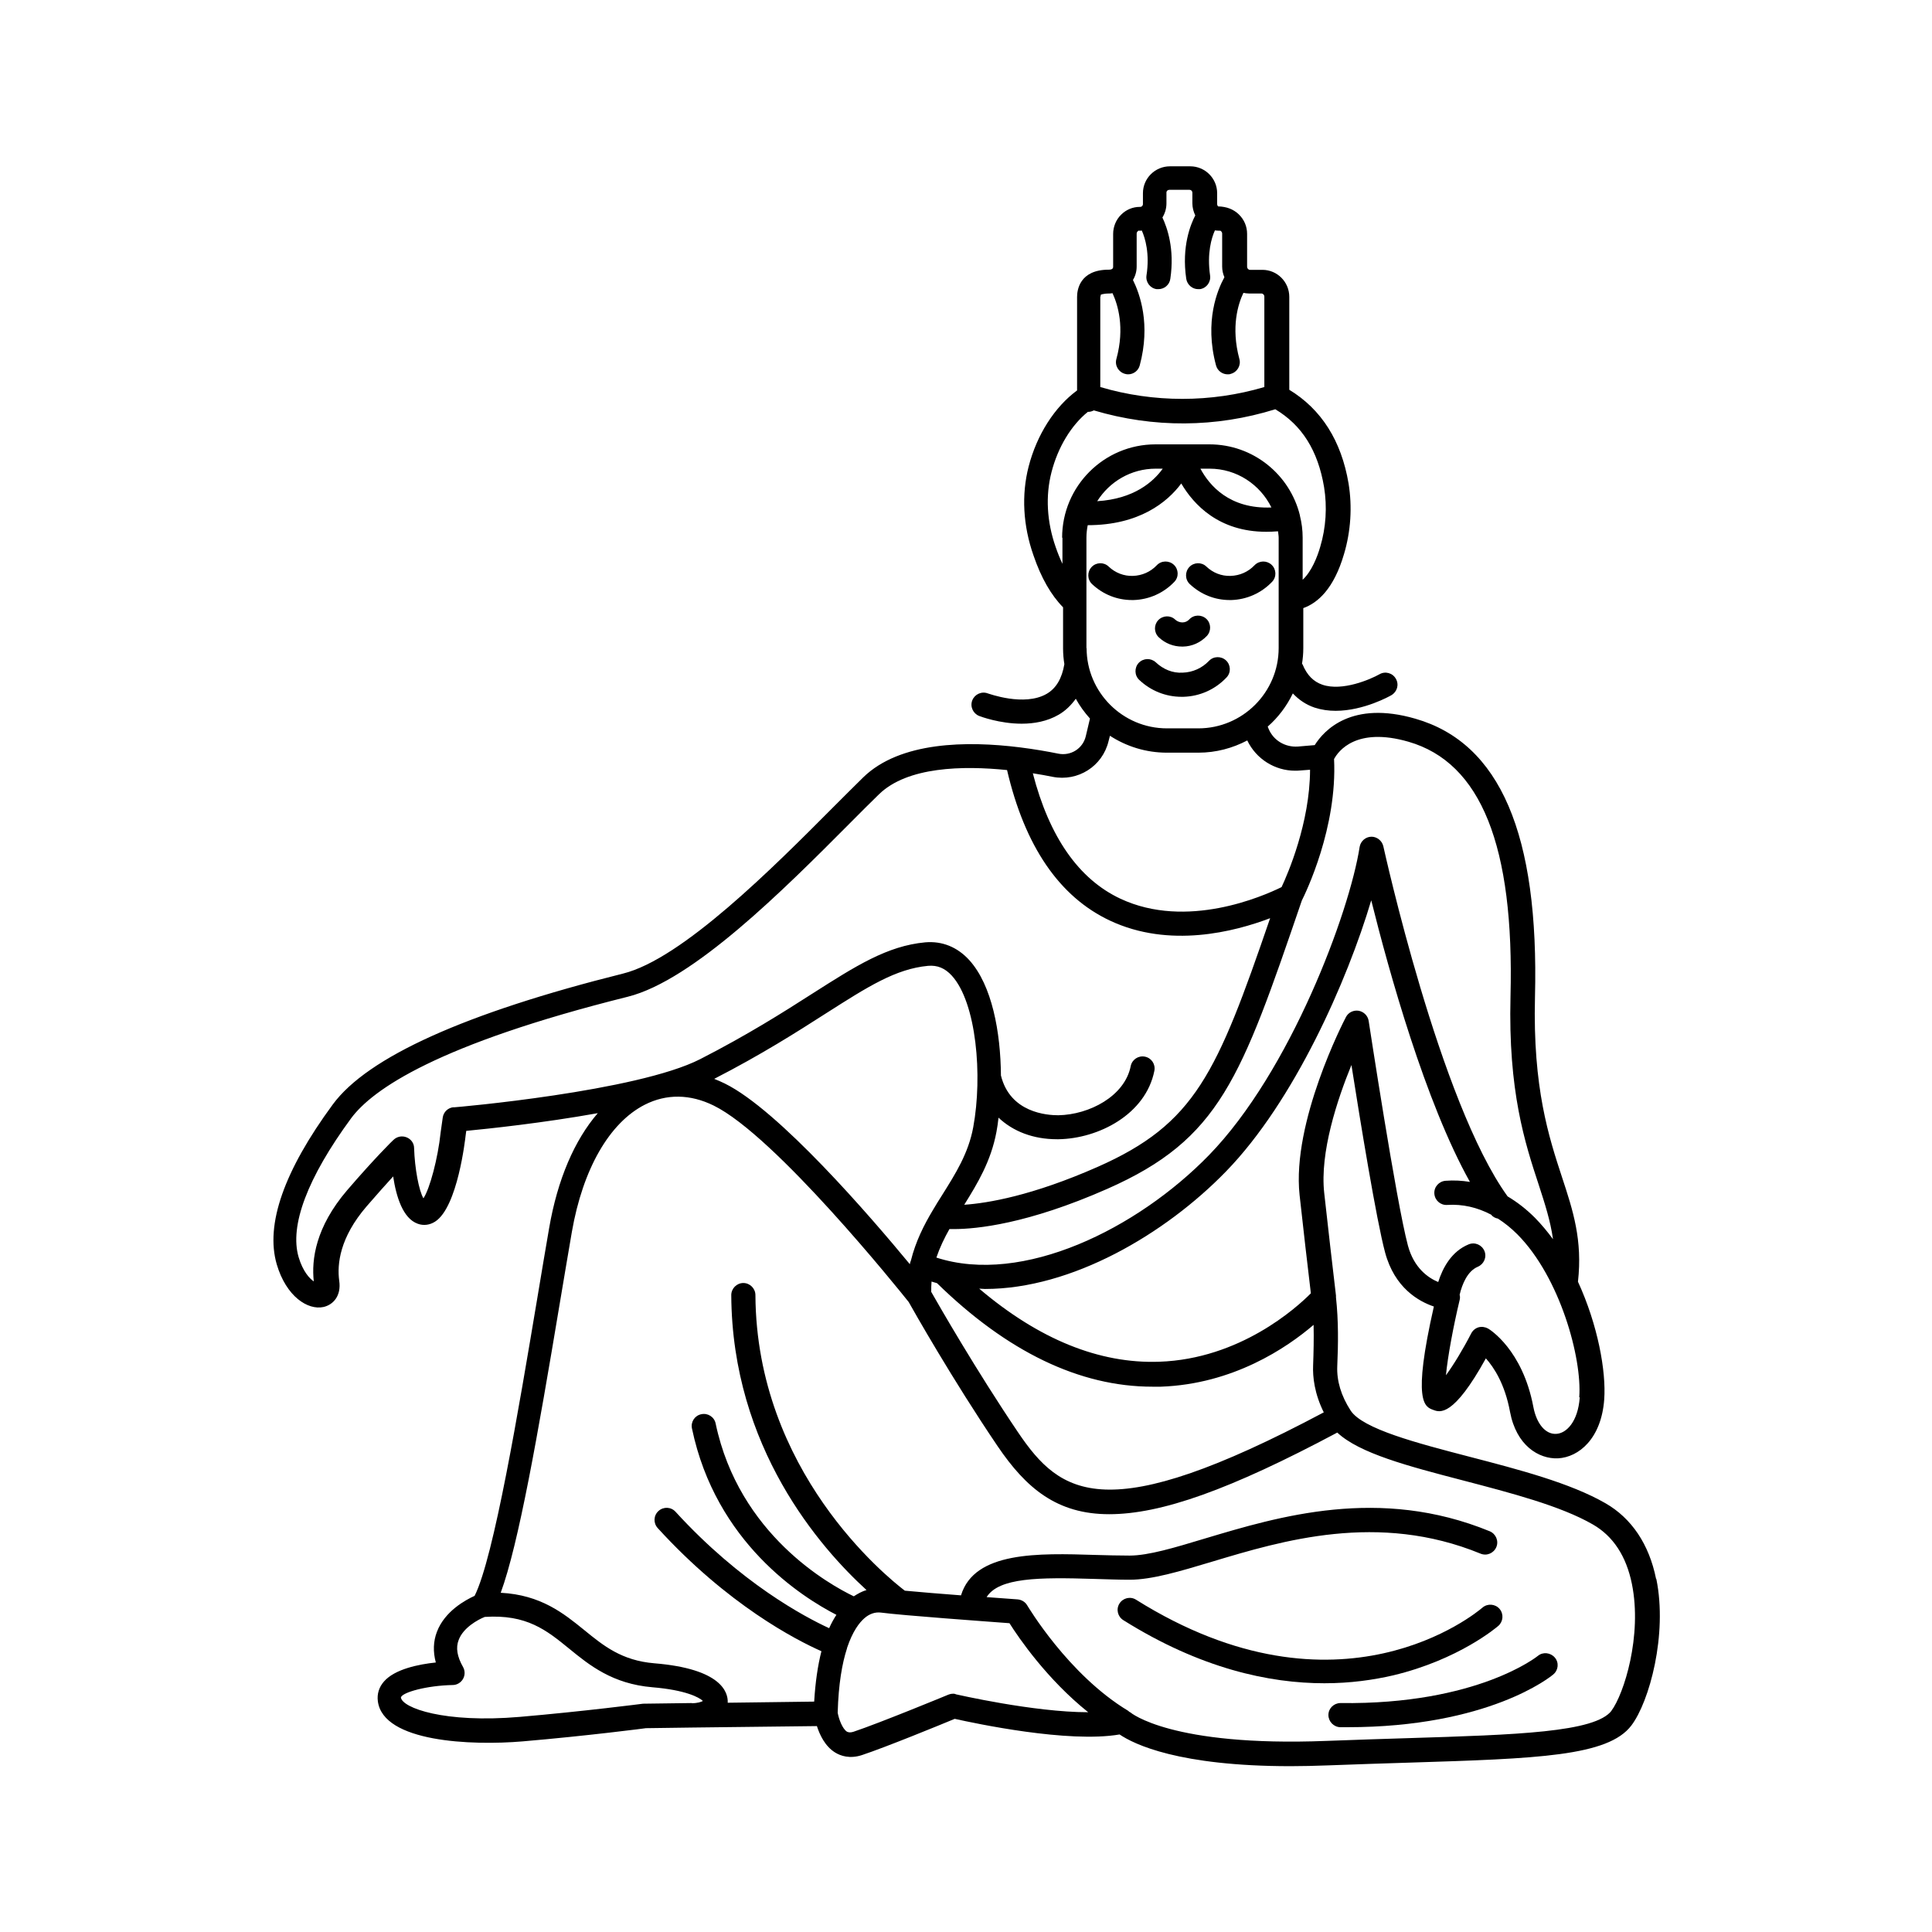 <?xml version="1.0" encoding="UTF-8"?>
<svg id="icons" xmlns="http://www.w3.org/2000/svg" viewBox="0 0 120 120">
  <path d="m70.41,37.27c.96-.03,1.86-.43,2.53-1.13.29-.3.27-.78-.03-1.06-.3-.28-.78-.27-1.06.03-.39.41-.91.64-1.48.66-.56.02-1.1-.19-1.51-.58-.3-.29-.78-.27-1.06.03-.28.3-.27.78.03,1.06.68.64,1.55.99,2.48.99.03,0,.07,0,.1,0Z"/>
  <path d="m75.09,41.05c-.43.45-1.01.71-1.63.73-.63.04-1.21-.21-1.67-.64-.3-.28-.77-.27-1.06.03-.28.3-.27.78.03,1.06.72.68,1.65,1.05,2.63,1.05.04,0,.07,0,.11,0,1.02-.03,1.97-.45,2.68-1.2.29-.3.27-.78-.03-1.06-.3-.28-.78-.27-1.06.03Z"/>
  <path d="m71.94,38.52c-.28.3-.27.77.03,1.06.4.38.91.58,1.45.58.02,0,.04,0,.06,0,.56-.01,1.09-.25,1.48-.66.28-.3.27-.78-.03-1.06-.3-.28-.78-.27-1.06.03-.11.12-.26.19-.43.19-.15,0-.32-.06-.44-.17-.3-.29-.77-.27-1.06.03Z"/>
  <path d="m76.38,37.27s.07,0,.1,0c.96-.03,1.86-.43,2.53-1.13.29-.3.27-.78-.03-1.06-.3-.28-.77-.27-1.06.03-.39.41-.91.64-1.48.66-.57.02-1.1-.19-1.51-.58-.3-.29-.78-.27-1.06.03-.28.3-.27.78.03,1.06.68.64,1.55.99,2.48.99Z"/>
  <path d="m102.86,98.06c-.43-2.14-1.52-3.76-3.14-4.69-2.19-1.26-5.37-2.09-8.45-2.89-3.27-.85-6.64-1.73-7.38-2.87-.59-.91-.87-1.84-.83-2.76.06-1.36.08-2.81-.08-4.27,0,0,0-.01,0-.02,0-.03,0-.06,0-.09-.21-1.8-.49-4.16-.73-6.37-.28-2.52.81-5.8,1.69-7.95.55,3.5,1.55,9.63,2.09,11.64.59,2.2,2.08,3.04,3.03,3.36-1.35,5.94-.57,6.23-.04,6.42.41.16,1.25.46,3.27-3.2.5.56,1.18,1.59,1.5,3.32.39,2.09,1.78,2.94,2.98,2.89,1.3-.07,2.69-1.23,2.87-3.65.13-1.76-.4-4.65-1.63-7.32.29-2.58-.3-4.4-.99-6.49-.81-2.47-1.82-5.54-1.68-11.18.26-10.13-2.17-15.79-7.43-17.3-3.97-1.15-5.68.73-6.25,1.64l-1.05.09c-.79.05-1.51-.38-1.81-1.09l-.06-.15c.65-.57,1.18-1.27,1.56-2.06.38.4.82.7,1.35.88.43.14.87.2,1.31.2,1.74,0,3.38-.92,3.46-.97.36-.21.49-.66.28-1.02-.2-.36-.66-.49-1.02-.28-.57.32-2.31,1.07-3.54.65-.56-.19-.96-.6-1.23-1.25,0-.02-.03-.03-.04-.05.05-.31.08-.63.08-.96v-2.5c.9-.32,1.9-1.2,2.53-3.36.42-1.41.52-2.93.28-4.39-.45-2.65-1.69-4.6-3.68-5.81v-5.77c0-.93-.75-1.68-1.67-1.68h-.77c-.1,0-.18-.09-.18-.19v-2.04c0-.46-.18-.89-.51-1.21s-.76-.49-1.29-.5c-.04-.04-.06-.09-.06-.15v-.67c0-.92-.75-1.67-1.67-1.67h-1.26c-.93,0-1.68.75-1.68,1.67v.67c0,.07-.03.11-.05.13-.02.02-.06.05-.12.05,0,0-.01,0-.02,0-.44,0-.85.17-1.16.48-.32.31-.5.75-.5,1.2v2.04c0,.11-.07.18-.27.18-1.83,0-1.97,1.29-1.97,1.69v5.81c-1.39,1.02-2.5,2.75-3.01,4.73-.45,1.75-.35,3.66.3,5.51.48,1.41,1.1,2.48,1.84,3.23v2.57c0,.33.03.65.08.96-.15.89-.51,1.5-1.09,1.84-1.4.82-3.63-.02-3.66-.02-.39-.15-.82.05-.97.43-.15.39.05.82.43.97.08.03,1.27.48,2.64.48.76,0,1.58-.14,2.3-.56.43-.25.77-.59,1.06-.99.24.44.54.85.88,1.23l-.26,1.1c-.18.76-.93,1.24-1.71,1.08-.69-.14-1.5-.28-2.38-.39,0,0,0,0,0,0-3.28-.41-7.45-.37-9.74,1.87-.55.54-1.17,1.16-1.84,1.83-3.74,3.76-9.4,9.44-13.07,10.35-9.8,2.45-15.87,5.19-18.03,8.13-3.03,4.12-4.2,7.46-3.48,9.93.59,2,1.93,2.86,2.9,2.65.59-.13,1.12-.68.98-1.63-.14-1.03.03-2.68,1.7-4.62.65-.75,1.21-1.38,1.65-1.86.19,1.25.6,2.61,1.53,2.94.36.13.74.08,1.07-.13,1.41-.89,1.88-5.18,1.9-5.34l.04-.3c1.36-.13,4.77-.49,8.17-1.1-1.45,1.68-2.5,4.12-3.02,7.13-.23,1.32-.48,2.83-.75,4.44-1.14,6.79-2.68,16.02-3.88,18.41-.57.26-1.85.95-2.34,2.23-.23.6-.25,1.24-.07,1.91-1.06.11-2.55.41-3.22,1.18-.31.35-.44.78-.38,1.23.33,2.54,5.81,2.76,8.99,2.49,3.99-.34,7.69-.82,7.65-.82l2.92-.04s0,0,0,0h0s0,0,0,0l7.71-.09c.17.53.5,1.25,1.13,1.64.34.21.91.41,1.67.16,1.45-.48,4.85-1.87,5.76-2.25,1.26.28,7.05,1.52,10.24.97.9.61,3.68,1.97,10.62,1.97.73,0,1.51-.02,2.34-.05,1.79-.07,3.47-.12,5.02-.17,7.97-.25,12.36-.39,13.81-2.31,1.12-1.48,2.25-5.65,1.55-9.09Zm-20.63-10.34c-13.55,7.21-16.34,5.17-19,1.24-2.62-3.88-4.9-7.86-5.39-8.72,0-.22,0-.43.02-.64.11.03.22.07.34.1,4.36,4.26,8.86,6.43,13.38,6.43.17,0,.35,0,.52,0,4.49-.16,7.82-2.41,9.49-3.84.02.85,0,1.7-.03,2.52-.03.71.08,1.75.67,2.93Zm-25.66-9.41s0,0,0,0c0,0,0,0,0,0-.02.07-.05.14-.06.21-2.45-2.97-8.14-9.57-11.49-11.22-.22-.11-.44-.2-.66-.29,2.94-1.51,5.15-2.92,6.93-4.06,2.62-1.67,4.34-2.77,6.35-2.96.58-.05,1.05.14,1.48.61,1.53,1.68,1.92,6.22,1.33,9.41-.3,1.63-1.1,2.89-1.94,4.23-.19.3-.38.6-.56.91,0,0,0,0,0,0-.57.95-1.08,1.97-1.37,3.14Zm41.55,8.49c-.11,1.51-.83,2.23-1.46,2.26-.66.04-1.22-.62-1.42-1.67-.67-3.56-2.72-4.82-2.81-4.87-.18-.1-.39-.13-.59-.08-.2.06-.36.19-.46.38-.51.99-1.1,1.96-1.57,2.6.11-1.16.46-3.04.85-4.67.03-.11.03-.22,0-.33.16-.67.49-1.47,1.13-1.74.38-.16.57-.6.41-.98-.16-.38-.59-.57-.98-.41-1.07.44-1.61,1.46-1.89,2.34-.62-.26-1.5-.86-1.88-2.26-.73-2.72-2.42-13.85-2.44-13.96-.05-.32-.3-.57-.62-.63-.32-.05-.64.1-.79.39-.14.26-3.37,6.53-2.88,11.06.23,2.1.49,4.34.7,6.1-.88.89-4.4,4.08-9.42,4.25-3.73.13-7.48-1.4-11.18-4.54.12,0,.24.02.36.02,5.38,0,11.18-3.4,14.97-7.3,4.24-4.36,7.54-11.86,9.02-16.84,1.1,4.42,3.36,12.54,6.13,17.49-.49-.08-.99-.11-1.51-.07-.41.03-.73.38-.7.8s.39.73.8.7c.95-.06,1.86.15,2.72.6.11.14.26.22.43.25.42.27.82.59,1.21.98,2.65,2.67,4.02,7.69,3.84,10.11Zm-15.25-39.67c.25-.46,1.35-2,4.61-1.06,4.51,1.3,6.58,6.47,6.34,15.82-.15,5.9.9,9.11,1.75,11.69.39,1.2.73,2.25.89,3.39-.35-.48-.72-.92-1.12-1.33-.54-.54-1.11-.98-1.7-1.33-4.23-5.85-7.68-21.59-7.72-21.75-.08-.35-.41-.6-.75-.59-.36.01-.66.28-.72.63-.63,4.07-4.31,13.96-9.36,19.15-4.45,4.57-11.57,8.1-16.93,6.36.21-.62.49-1.2.81-1.77.08,0,.17,0,.28,0,1.39,0,4.57-.31,9.53-2.5,7-3.09,8.29-6.83,12.08-17.91.24-.48,2.21-4.53,2-8.8Zm-14.51-28.71c0-.08.01-.11.01-.11,0,0,.11-.08.55-.08.06,0,.12-.01.18-.02.32.69.78,2.12.24,4.09-.11.4.13.81.53.92.06.02.13.03.2.03.33,0,.63-.22.72-.55.69-2.56.01-4.44-.42-5.31.15-.25.23-.53.23-.84v-2.04c0-.07.04-.12.06-.14.03-.03.06-.06.1-.04.05,0,.1,0,.16-.01.21.47.5,1.43.29,2.79-.06.41.22.79.63.85.04,0,.07,0,.11,0,.37,0,.69-.27.74-.64.28-1.87-.2-3.19-.49-3.81.16-.26.25-.56.25-.88v-.67c0-.1.08-.17.18-.17h1.26c.09,0,.17.08.17.17v.67c0,.26.07.52.18.75-.28.54-.86,1.92-.56,3.94.06.37.38.64.74.64.04,0,.07,0,.11,0,.41-.06.69-.44.63-.85-.2-1.38.09-2.34.3-2.8.09.01.18.02.27.02.08-.01.11.02.13.05s.05.06.05.13v2.04c0,.24.05.46.14.67-.42.76-1.26,2.73-.52,5.48.09.33.39.55.72.55.06,0,.13,0,.2-.03.4-.11.64-.52.53-.92-.54-2-.07-3.44.25-4.11.11.02.23.04.35.04h.77c.1,0,.18.09.18.19v5.62c-3.31.98-6.88.98-10.19,0v-5.63Zm-2.37,14.98v1.62c-.15-.32-.29-.66-.42-1.04-.55-1.57-.64-3.18-.26-4.65.4-1.56,1.23-2.92,2.26-3.75.02,0,.03,0,.04,0,.12,0,.23-.04.33-.09,3.7,1.1,7.58,1.08,11.27-.07,1.66.99,2.65,2.57,3.03,4.83.2,1.23.12,2.52-.24,3.72-.18.62-.53,1.52-1.09,2.04v-2.62c0-.47-.06-.92-.17-1.36,0,0,0,0,0,0,0,0,0-.01,0-.02-.62-2.53-2.9-4.41-5.62-4.41h-3.35c-3.2,0-5.8,2.6-5.8,5.8Zm12.98-1.88c-2.61.11-3.86-1.38-4.41-2.41h.57c1.69,0,3.14.99,3.84,2.41Zm-6.75-2.41c-.59.82-1.79,1.88-4.07,2.02.76-1.21,2.1-2.02,3.63-2.02h.44Zm-4.74,11.15v-2.91s0-.01,0-.02v-3.93c0-.27.03-.52.08-.78,3.19,0,4.94-1.42,5.81-2.59.77,1.31,2.33,3,5.28,3,.23,0,.48-.01.73-.03.01.13.04.26.04.4v6.85c0,2.75-2.24,4.99-4.99,4.99h-1.95c-2.75,0-4.99-2.24-4.99-4.99Zm-2.1,7.99c1.57.31,3.09-.65,3.47-2.2l.09-.35c1.02.66,2.23,1.05,3.54,1.05h1.95c1.1,0,2.13-.28,3.04-.76.55,1.15,1.71,1.88,2.97,1.88.09,0,.18,0,.27-.01l.66-.05c-.01,3.3-1.38,6.46-1.77,7.29-1.16.57-5.89,2.65-10.01.72-2.6-1.22-4.42-3.85-5.44-7.79.46.07.88.15,1.23.22Zm-37.2,20.52c-.35.03-.63.29-.68.64l-.13.92c-.17,1.63-.68,3.52-1.07,4.1-.28-.47-.54-1.85-.58-3.12,0-.3-.19-.56-.47-.67-.28-.11-.59-.05-.81.16-.05.04-1.16,1.13-2.88,3.13-1.96,2.29-2.22,4.31-2.07,5.66-.27-.18-.68-.63-.94-1.5-.58-1.96.55-4.94,3.25-8.62,1.34-1.82,5.41-4.62,17.19-7.56,4.07-1.02,9.68-6.64,13.77-10.75.67-.67,1.28-1.29,1.83-1.82,1.77-1.73,5.23-1.79,7.96-1.51,1.1,4.72,3.24,7.87,6.39,9.35,3.7,1.74,7.74.69,9.95-.15-3.31,9.65-4.65,12.77-10.72,15.45-4.06,1.79-6.82,2.25-8.28,2.35.83-1.33,1.66-2.71,2-4.52.05-.28.1-.58.13-.89.9.85,2.15,1.34,3.63,1.34.03,0,.07,0,.1,0,2.48-.04,5.41-1.54,5.95-4.25.08-.41-.18-.8-.59-.88-.4-.08-.8.18-.88.59-.37,1.87-2.58,3.02-4.5,3.05-.69,0-2.99-.15-3.56-2.47-.02-2.68-.55-5.61-1.97-7.17-.74-.81-1.68-1.19-2.73-1.1-2.37.22-4.32,1.47-7.02,3.19-1.78,1.14-4,2.55-6.95,4.06-3.94,2.02-15.22,3-15.33,3Zm14.78,37.01s-.01,0-.02,0l-3,.04s-3.71.48-7.67.82c-4.68.4-7.29-.56-7.37-1.21.09-.32,1.62-.74,3.22-.77.26,0,.51-.15.64-.38.13-.23.13-.51,0-.74-.37-.65-.46-1.2-.27-1.68.28-.76,1.19-1.26,1.62-1.43,2.6-.17,3.83.82,5.24,1.97,1.26,1.03,2.69,2.19,5.18,2.4,2.04.17,2.89.62,3.13.85-.11.06-.33.14-.69.14Zm16.4-.56c-.15-.04-.31-.02-.46.04-.04.02-4.29,1.77-5.88,2.3-.25.08-.36.02-.41,0-.29-.18-.51-.79-.58-1.18.05-1.8.28-3.07.57-3.97,0,0,0-.01.01-.02,0,0,0-.02,0-.03.35-1.05.77-1.58,1.08-1.85.32-.28.67-.39,1.02-.35,1.37.18,6.52.55,7.99.66.58.92,2.34,3.49,4.89,5.53-3.4,0-8.19-1.11-8.25-1.12Zm40.74,1.03c-1.02,1.35-5.9,1.5-12.66,1.71-1.56.05-3.24.1-5.04.17-9.67.38-12.18-1.76-12.19-1.77-.02-.02-.04-.02-.06-.03-.03-.02-.05-.05-.08-.07-3.73-2.25-6.24-6.51-6.27-6.55-.12-.21-.35-.35-.6-.37-.02,0-.83-.06-1.92-.14.76-1.21,3.22-1.24,6.7-1.13.74.02,1.47.05,2.18.05,1.39,0,3.12-.52,5.12-1.12,4.36-1.31,10.32-3.11,16.68-.5.39.16.82-.03.98-.41.16-.38-.03-.82-.41-.98-6.85-2.81-13.11-.92-17.69.45-1.89.57-3.51,1.06-4.68,1.06-.69,0-1.41-.02-2.13-.04-3.54-.11-7.51-.23-8.34,2.51-1.22-.09-2.51-.2-3.49-.29-1.18-.9-9.22-7.43-9.28-18.36,0-.41-.34-.75-.75-.75h0c-.41,0-.75.34-.75.75.05,9.48,5.54,15.71,8.4,18.32-.27.08-.53.22-.79.39-1.5-.72-7.13-3.83-8.58-10.73-.08-.41-.49-.67-.89-.58-.41.08-.67.48-.58.89,1.48,7.08,6.81,10.46,8.97,11.57-.16.25-.32.53-.45.83-1.54-.71-5.5-2.81-9.54-7.23-.28-.31-.75-.33-1.06-.05-.31.28-.33.75-.05,1.06,4.35,4.77,8.59,6.95,10.17,7.65-.23.9-.38,1.95-.45,3.13l-5.37.07s0-.02,0-.03c.02-.61-.38-2.08-4.56-2.42-2.03-.17-3.16-1.09-4.36-2.07-1.27-1.03-2.69-2.18-5.18-2.31,1.11-3.02,2.29-9.72,3.67-17.99.27-1.6.52-3.1.75-4.43.68-3.9,2.33-6.77,4.52-7.89,1.35-.69,2.83-.67,4.29.05,3.83,1.88,11.53,11.47,12.11,12.2.29.52,2.71,4.8,5.52,8.95,1.78,2.63,3.7,4.23,6.93,4.23s7.51-1.52,14.17-5.07c1.38,1.29,4.38,2.08,7.8,2.97,2.98.78,6.07,1.58,8.08,2.74,1.25.72,2.07,1.96,2.42,3.69.65,3.21-.49,6.84-1.28,7.89Z"/>
  <path d="m93.06,100.99c.31-.27.35-.74.08-1.06-.27-.31-.74-.35-1.06-.08-.36.31-8.88,7.43-21.52-.49-.35-.22-.81-.11-1.03.24-.22.35-.11.81.24,1.03,4.8,3.01,9.07,3.92,12.49,3.92,1.63,0,3.06-.21,4.27-.49,4.07-.97,6.44-2.99,6.54-3.08Z"/>
  <path d="m95.52,102.85s-3.74,3.04-12.26,2.93h0c-.41,0-.75.33-.75.74,0,.41.33.75.74.76.15,0,.29,0,.43,0,8.79,0,12.64-3.14,12.8-3.28.32-.27.36-.74.09-1.05s-.74-.36-1.05-.1Z"/>
</svg>